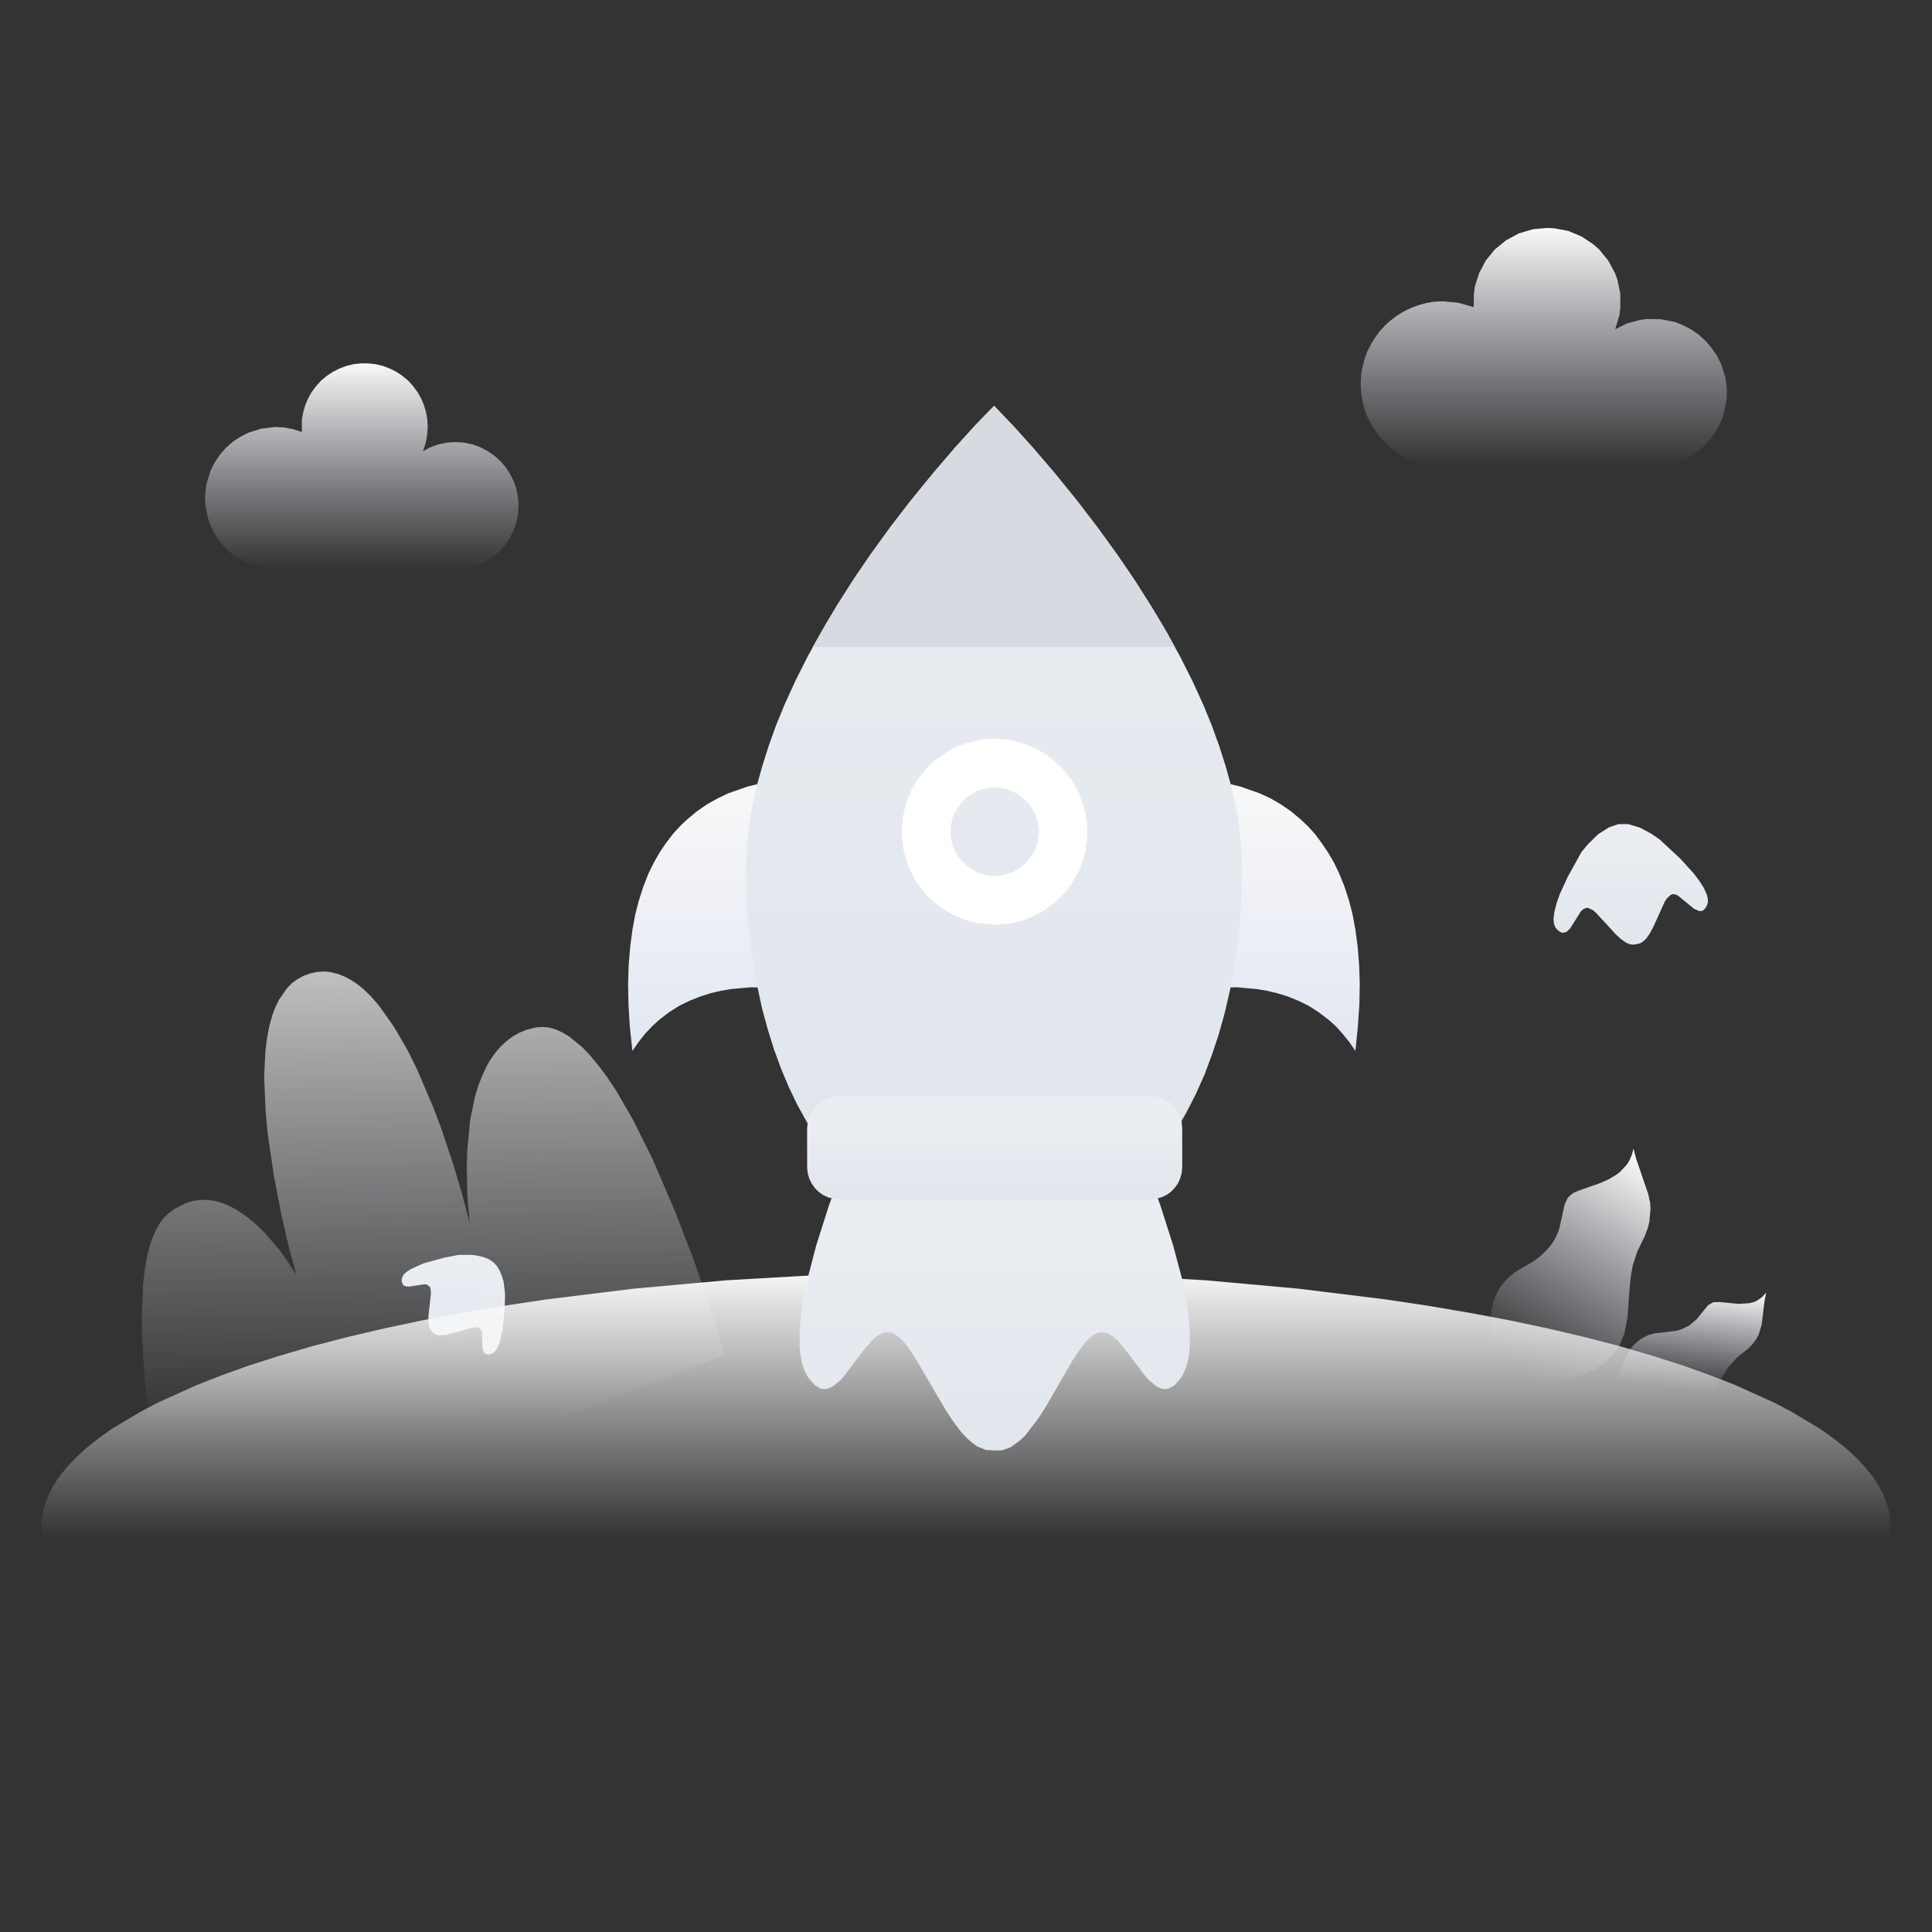 <svg height="1024" node-id="1" sillyvg="true" template-height="1024" template-width="1024" version="1.1" viewBox="0 0 1024 1024" width="1024" xmlns="http://www.w3.org/2000/svg" xmlns:xlink="http://www.w3.org/1999/xlink"><rect x="0" y="0" width="1024" height="1024" fill="#333333" stroke="none"/><defs node-id="44"><linearGradient gradientUnits="objectBoundingBox" id="linearGradient1" node-id="46" spreadMethod="pad" x1="0.5" x2="0.5" y1="0.184" y2="1"><stop offset="0" stop-color="#eaeef2"/><stop offset="1" stop-color="#e1e6ed"/></linearGradient><linearGradient gradientUnits="objectBoundingBox" id="linear-gradient-2" node-id="8" spreadMethod="pad" x1="0.5" x2="0.506" y1="0" y2="0.766"><stop offset="0" stop-color="#f8f8f8" stop-opacity="0.71"/><stop offset="1" stop-color="#e2e7f2" stop-opacity="0"/></linearGradient><linearGradient gradientUnits="objectBoundingBox" id="linear-gradient-3" node-id="11" spreadMethod="pad" x1="0.5" x2="0.5" y1="0" y2="0.522"><stop offset="0" stop-color="#f8f8f8"/><stop offset="1" stop-color="#f8f8f8" stop-opacity="0"/></linearGradient><linearGradient gradientUnits="objectBoundingBox" id="linear-gradient-4" node-id="14" spreadMethod="pad" x1="0.765" x2="0.338" y1="-0.019" y2="1.006"><stop offset="0" stop-color="#f8f8f8"/><stop offset="1" stop-color="#e2e7f2" stop-opacity="0"/></linearGradient><linearGradient gradientUnits="objectBoundingBox" id="linear-gradient-5" node-id="17" spreadMethod="pad" x1="0.765" x2="0.65" y1="-0.019" y2="0.815"><stop offset="0" stop-color="#f8f8f8"/><stop offset="1" stop-color="#e2e7f2" stop-opacity="0"/></linearGradient><linearGradient gradientUnits="objectBoundingBox" id="linearGradient2" node-id="77" spreadMethod="pad" x1="0.5" x2="0.5" y1="0" y2="1"><stop offset="0" stop-color="#f8f8f8"/><stop offset="1" stop-color="#e2e7f2" stop-opacity="0"/></linearGradient><linearGradient gradientUnits="objectBoundingBox" id="linear-gradient-6" node-id="18" spreadMethod="pad" x1="0.5" x2="0.5" y1="0" y2="1"><stop offset="0" stop-color="#f8f8f8"/><stop offset="1" stop-color="#e2e7f2" stop-opacity="0"/></linearGradient><linearGradient gradientUnits="objectBoundingBox" id="linearGradient3" node-id="90" spreadMethod="pad" x1="0.5" x2="0.5" y1="0" y2="1"><stop offset="0" stop-color="#f8f8f8"/><stop offset="1" stop-color="#e2e7f2"/></linearGradient><linearGradient gradientUnits="objectBoundingBox" id="linear-gradient-8" node-id="19" spreadMethod="pad" x1="0.5" x2="0.5" y1="0" y2="1"><stop offset="0" stop-color="#f8f8f8"/><stop offset="1" stop-color="#e2e7f2"/></linearGradient><linearGradient gradientUnits="objectBoundingBox" id="linear-gradient-10" node-id="22" spreadMethod="pad" x1="0.5" x2="0.5" y1="0" y2="1"><stop offset="0" stop-color="#eaeef2"/><stop offset="1" stop-color="#e1e6ed"/></linearGradient><linearGradient gradientUnits="objectBoundingBox" id="linearGradient4" node-id="109" spreadMethod="pad" x1="0.5" x2="0.5" y1="0.184" y2="1"><stop offset="0" stop-color="#eaeef2"/><stop offset="1" stop-color="#e1e6ed"/></linearGradient><linearGradient gradientUnits="objectBoundingBox" id="linear-gradient-12" node-id="23" spreadMethod="pad" x1="0.492" x2="0.492" y1="0.313" y2="1"><stop offset="0" stop-color="#eaeef2"/><stop offset="1" stop-color="#e1e6ed"/></linearGradient><linearGradient gradientUnits="objectBoundingBox" id="linear-gradient" node-id="5" spreadMethod="pad" x1="0.5" x2="0.5" y1="0.184" y2="1"><stop offset="0" stop-color="#eaeef2"/><stop offset="1" stop-color="#e1e6ed"/></linearGradient></defs><g node-id="127"><path d="M 0.00 0.00 L 1024.00 0.00 L 1024.00 1024.00 L 0.00 1024.00 Z" fill="#ffffff" fill-opacity="0" fill-rule="nonzero" group-id="1" id="矩形_354" node-id="25" stroke="none" target-height="1024" target-width="1024" target-x="0" target-y="0"/></g><g node-id="128"><path d="M 229.50 706.30 L 227.70 704.20 L 227.00 700.20 L 227.10 697.30 L 228.40 685.80 L 228.30 683.50 L 227.80 682.00 L 226.20 680.80 L 224.90 680.70 L 216.80 681.90 L 215.10 681.80 L 213.90 681.30 L 213.00 679.70 L 212.90 678.10 L 213.30 676.80 L 214.00 675.50 L 215.40 674.20 L 217.80 672.60 L 224.50 669.60 L 235.40 666.60 L 243.10 665.10 L 250.00 665.10 L 252.90 665.50 L 256.00 666.20 L 258.90 667.30 L 261.50 669.00 L 263.50 671.20 L 265.00 673.80 L 266.10 676.60 L 266.90 679.30 L 267.70 685.70 L 267.50 693.50 L 266.40 704.80 L 264.70 712.00 L 263.50 714.60 L 262.40 716.20 L 261.30 717.10 L 260.10 717.70 L 258.50 717.90 L 256.80 717.30 L 256.10 716.20 L 255.70 714.60 L 255.50 706.40 L 255.10 705.10 L 253.70 703.70 L 252.20 703.50 L 250.00 703.80 L 236.30 707.60 L 232.30 707.70 L 230.90 707.30 L 229.50 706.30 Z" fill="url(#linearGradient1)" fill-rule="nonzero" group-id="2" id="路径_8752" node-id="26" stroke="none" target-height="52.8" target-width="54.8" target-x="212.9" target-y="665.1"/></g><g node-id="129"><g node-id="130"><path d="M 92.80 831.10 L 85.70 795.70 L 81.80 772.80 L 78.40 747.40 L 77.00 734.30 L 76.00 721.10 L 75.30 708.10 L 75.20 695.80 L 75.90 680.20 L 76.70 673.20 L 77.90 666.30 L 79.40 660.30 L 81.20 655.10 L 83.00 651.20 L 84.90 648.00 L 87.00 645.30 L 89.30 643.10 L 92.60 640.70 L 98.90 637.50 L 101.90 636.60 L 106.10 636.00 L 110.10 636.00 L 114.10 636.60 L 118.00 637.70 L 121.80 639.30 L 125.50 641.30 L 130.80 644.90 L 135.80 649.00 L 140.40 653.50 L 148.20 662.60 L 151.10 666.60 L 157.00 675.50 L 152.90 660.30 L 149.10 643.70 L 145.20 623.40 L 141.90 601.00 L 140.80 589.50 L 140.00 570.60 L 140.70 556.60 L 141.60 549.80 L 142.80 543.60 L 144.40 537.90 L 146.00 533.70 L 147.80 530.00 L 152.10 523.80 L 154.70 521.10 L 157.60 519.00 L 160.90 517.20 L 164.50 515.90 L 168.30 515.10 L 172.00 514.90 L 175.50 515.30 L 179.10 516.20 L 182.40 517.50 L 185.80 519.30 L 189.20 521.50 L 192.60 524.20 L 196.70 528.20 L 200.80 532.90 L 208.60 543.90 L 215.90 556.40 L 220.90 566.40 L 229.80 587.30 L 233.70 597.60 L 240.20 617.00 L 245.00 633.20 L 248.90 648.30 L 247.70 633.40 L 247.40 617.90 L 247.70 609.20 L 249.20 593.60 L 251.70 581.40 L 253.50 575.40 L 255.70 569.90 L 258.20 564.60 L 260.40 560.90 L 262.90 557.50 L 265.60 554.40 L 268.60 551.70 L 271.80 549.30 L 275.40 547.30 L 279.40 545.70 L 283.80 544.60 L 287.30 544.30 L 290.90 544.60 L 294.50 545.60 L 298.20 547.30 L 301.60 549.30 L 308.80 555.20 L 312.60 559.20 L 317.10 564.60 L 321.80 570.90 L 326.60 578.10 L 335.40 593.30 L 346.00 614.60 L 357.50 641.40 L 367.50 667.20 L 378.40 699.20 L 384.30 718.10 Z" fill="url(#linear-gradient-2)" fill-rule="nonzero" group-id="3,4" id="路径_63" node-id="28" stroke="none" target-height="316.2" target-width="309.1" target-x="75.2" target-y="514.9"/></g><g node-id="131"><path d="M 1002.00 809.00 L 1001.70 813.30 L 1001.00 817.70 L 999.70 822.00 L 997.90 826.40 L 995.50 830.90 L 992.50 835.50 L 988.60 840.30 L 984.00 845.20 L 978.50 850.30 L 972.10 855.40 L 964.70 860.70 L 949.40 869.80 L 940.50 874.50 L 919.70 883.90 L 906.40 889.10 L 891.90 894.30 L 875.90 899.40 L 858.50 904.50 L 840.00 909.30 L 820.40 913.90 L 799.60 918.30 L 778.80 922.20 L 757.00 925.90 L 734.30 929.30 L 687.90 935.00 L 639.30 939.40 L 589.10 942.30 L 538.00 943.80 L 512.00 944.00 L 486.00 943.80 L 434.90 942.30 L 384.70 939.40 L 336.10 935.00 L 289.70 929.30 L 267.00 925.90 L 245.20 922.20 L 224.40 918.30 L 203.60 913.90 L 184.00 909.30 L 165.50 904.50 L 148.10 899.40 L 132.10 894.30 L 117.60 889.10 L 104.30 883.90 L 83.50 874.50 L 74.60 869.80 L 59.30 860.70 L 51.90 855.40 L 45.50 850.30 L 40.00 845.20 L 35.40 840.30 L 31.50 835.50 L 28.50 830.90 L 26.10 826.40 L 24.30 822.00 L 23.00 817.70 L 22.30 813.30 L 22.00 809.00 L 22.30 804.70 L 23.00 800.30 L 24.30 796.00 L 26.10 791.60 L 28.50 787.10 L 31.50 782.50 L 35.40 777.70 L 40.00 772.80 L 45.50 767.70 L 51.90 762.60 L 59.30 757.30 L 74.60 748.20 L 83.50 743.50 L 104.30 734.10 L 117.60 728.90 L 132.10 723.70 L 148.10 718.60 L 165.50 713.50 L 184.00 708.70 L 203.60 704.10 L 224.40 699.70 L 245.20 695.80 L 267.00 692.10 L 289.70 688.70 L 336.10 683.00 L 384.70 678.60 L 434.90 675.70 L 486.00 674.20 L 512.00 674.00 L 538.00 674.20 L 589.10 675.70 L 639.30 678.60 L 687.90 683.00 L 734.30 688.70 L 757.00 692.10 L 778.80 695.80 L 799.60 699.70 L 820.40 704.10 L 840.00 708.70 L 858.50 713.50 L 875.90 718.60 L 891.90 723.70 L 906.40 728.90 L 919.70 734.10 L 940.50 743.50 L 949.40 748.20 L 964.70 757.30 L 972.10 762.60 L 978.50 767.70 L 984.00 772.80 L 988.60 777.70 L 992.50 782.50 L 995.50 787.10 L 997.90 791.60 L 999.70 796.00 L 1001.00 800.30 L 1001.70 804.70 L 1002.00 809.00 Z" fill="url(#linear-gradient-3)" fill-rule="nonzero" group-id="3,5" id="椭圆_16" node-id="29" stroke="none" target-height="270" target-width="980" target-x="22" target-y="674"/></g><g node-id="132"><path d="M 806.90 671.90 L 812.00 669.00 L 815.90 666.20 L 818.80 663.50 L 821.50 660.60 L 823.50 657.80 L 824.90 655.20 L 826.50 651.10 L 829.30 638.30 L 831.00 634.80 L 832.30 633.50 L 834.10 632.20 L 836.60 631.10 L 847.50 627.30 L 852.20 625.30 L 856.10 623.00 L 858.50 621.30 L 862.30 617.20 L 863.70 614.90 L 864.90 612.10 L 865.80 608.80 L 867.20 614.20 L 873.60 632.90 L 874.60 637.50 L 874.80 640.70 L 874.20 647.60 L 873.30 651.10 L 871.80 655.10 L 867.80 663.30 L 865.40 670.70 L 864.40 676.30 L 863.80 681.90 L 862.60 698.20 L 861.00 706.70 L 858.40 713.00 L 856.50 715.90 L 854.10 718.80 L 851.20 721.60 L 847.80 724.10 L 844.30 726.10 L 840.50 727.70 L 836.60 729.00 L 828.60 730.60 L 822.50 731.20 L 811.30 731.10 L 806.70 730.60 L 796.80 729.00 L 793.40 720.60 L 791.00 711.70 L 790.30 706.70 L 789.90 701.30 L 790.50 694.10 L 791.40 690.50 L 792.60 687.00 L 794.30 683.60 L 796.60 680.30 L 799.30 677.30 L 802.70 674.50 L 806.90 671.90 Z" fill="url(#linear-gradient-4)" fill-rule="nonzero" group-id="3,6" id="路径_61" node-id="30" stroke="none" target-height="122.4" target-width="84.9" target-x="789.9" target-y="608.8"/></g><g node-id="133"><path d="M 880.90 706.30 L 888.10 705.40 L 890.80 704.70 L 895.30 702.60 L 899.20 699.30 L 905.30 691.80 L 908.10 690.20 L 911.40 690.10 L 921.60 691.10 L 927.30 690.70 L 929.70 690.10 L 931.90 689.00 L 934.00 687.40 L 936.10 685.10 L 935.20 689.80 L 933.70 702.30 L 932.10 707.40 L 930.70 710.00 L 928.90 712.40 L 926.50 714.90 L 920.60 719.60 L 916.30 724.30 L 913.70 728.20 L 906.90 739.80 L 903.40 744.20 L 899.10 747.80 L 896.40 749.10 L 893.20 750.20 L 889.90 750.70 L 886.50 750.80 L 883.20 750.50 L 878.20 749.40 L 873.50 747.80 L 865.30 743.70 L 857.60 738.40 L 857.80 733.70 L 859.00 726.60 L 860.20 722.60 L 861.90 718.70 L 864.20 715.00 L 866.00 712.70 L 868.30 710.70 L 870.80 709.00 L 873.70 707.60 L 877.00 706.70 L 880.90 706.30 Z" fill="url(#linear-gradient-5)" fill-rule="nonzero" group-id="3,7" id="路径_62" node-id="31" stroke="none" target-height="65.7" target-width="78.5" target-x="857.6" target-y="685.1"/></g><g node-id="134"><path d="M 764.90 247.40 L 760.30 247.20 L 756.00 246.50 L 751.90 245.40 L 747.90 243.90 L 744.00 242.00 L 740.40 239.90 L 737.10 237.30 L 731.20 231.40 L 728.70 228.00 L 726.50 224.40 L 724.60 220.60 L 723.20 216.60 L 722.10 212.40 L 721.40 208.10 L 721.20 203.60 L 721.40 199.00 L 722.10 194.70 L 723.20 190.50 L 724.60 186.50 L 726.50 182.70 L 728.70 179.10 L 731.20 175.70 L 734.00 172.60 L 737.10 169.80 L 740.40 167.30 L 744.00 165.10 L 747.90 163.20 L 751.90 161.70 L 756.00 160.60 L 760.30 159.90 L 764.90 159.70 L 773.10 160.50 L 781.10 162.80 L 781.20 155.70 L 781.70 151.90 L 784.00 144.70 L 787.50 138.10 L 792.30 132.20 L 798.20 127.40 L 805.00 123.70 L 812.50 121.50 L 820.00 120.80 L 823.80 121.00 L 831.20 122.40 L 838.20 125.30 L 844.50 129.50 L 847.50 132.10 L 852.40 138.10 L 856.00 144.80 L 857.30 148.40 L 858.80 155.70 L 858.80 163.30 L 858.30 167.10 L 856.10 174.50 L 862.40 171.40 L 869.20 169.60 L 872.70 169.10 L 880.30 169.20 L 887.90 170.70 L 891.40 172.10 L 896.00 174.40 L 900.10 177.20 L 903.80 180.50 L 907.10 184.30 L 909.90 188.40 L 912.20 192.90 L 914.50 200.20 L 915.10 204.10 L 915.30 208.20 L 915.10 212.20 L 913.50 219.80 L 912.20 223.40 L 909.90 228.00 L 907.10 232.10 L 903.80 235.90 L 900.10 239.20 L 896.00 242.00 L 891.40 244.30 L 887.90 245.60 L 880.30 247.20 L 876.20 247.40 Z" fill="url(#linearGradient2)" fill-rule="nonzero" group-id="3,8" id="联合_38" node-id="32" stroke="none" target-height="126.6" target-width="194.1" target-x="721.2" target-y="120.8"/></g><g node-id="135"><path d="M 146.10 301.80 L 142.20 301.60 L 134.90 300.00 L 131.50 298.70 L 127.20 296.50 L 123.20 293.80 L 119.60 290.60 L 116.50 287.00 L 113.80 283.00 L 111.60 278.70 L 110.40 275.20 L 108.90 268.00 L 108.70 264.10 L 108.90 260.20 L 109.50 256.40 L 111.60 249.40 L 113.80 245.10 L 116.50 241.10 L 119.60 237.50 L 123.20 234.30 L 127.20 231.60 L 131.50 229.40 L 138.50 227.20 L 146.10 226.30 L 150.80 226.60 L 155.40 227.50 L 160.00 229.00 L 160.00 222.30 L 160.70 218.50 L 161.80 214.70 L 163.30 211.20 L 165.20 207.80 L 167.50 204.70 L 170.10 201.80 L 173.10 199.30 L 176.40 197.10 L 180.00 195.30 L 183.70 193.90 L 187.50 193.00 L 191.30 192.60 L 195.20 192.60 L 199.00 193.00 L 202.80 193.90 L 206.50 195.30 L 210.10 197.10 L 213.40 199.30 L 216.40 201.80 L 219.00 204.70 L 221.30 207.80 L 223.20 211.20 L 224.70 214.70 L 225.80 218.50 L 226.50 222.30 L 226.70 226.30 L 226.40 230.70 L 225.60 234.90 L 224.20 239.10 L 228.20 237.00 L 232.50 235.50 L 236.90 234.60 L 241.40 234.30 L 246.00 234.60 L 250.30 235.50 L 254.50 237.00 L 258.30 239.00 L 261.90 241.40 L 265.10 244.30 L 267.90 247.50 L 270.30 251.10 L 272.20 255.00 L 273.70 259.10 L 274.50 263.40 L 274.90 268.00 L 274.50 272.60 L 273.70 277.00 L 272.20 281.10 L 270.30 285.00 L 267.90 288.60 L 265.10 291.80 L 261.90 294.70 L 258.30 297.10 L 254.50 299.10 L 250.30 300.50 L 246.00 301.40 L 241.40 301.80 Z" fill="url(#linear-gradient-6)" fill-rule="nonzero" group-id="3,9" id="联合_39" node-id="33" stroke="none" target-height="109.2" target-width="166.2" target-x="108.7" target-y="192.6"/></g><g node-id="136"><g node-id="138"><path d="M 423.30 413.60 L 415.80 413.60 L 410.00 414.10 L 403.70 415.10 L 396.20 416.90 L 385.90 420.50 L 380.30 423.20 L 374.90 426.20 L 369.50 429.90 L 364.10 434.40 L 360.30 438.00 L 356.60 442.10 L 353.00 446.80 L 349.50 452.00 L 346.50 457.30 L 343.60 463.20 L 341.00 469.90 L 338.60 477.30 L 336.70 484.70 L 335.20 492.80 L 334.00 501.90 L 333.20 511.90 L 332.90 521.60 L 333.10 532.30 L 333.80 544.00 L 335.20 557.00 L 338.60 552.10 L 342.00 547.80 L 345.60 544.00 L 349.30 540.60 L 354.60 536.50 L 360.00 533.10 L 365.50 530.40 L 371.10 528.20 L 376.70 526.40 L 382.20 525.10 L 387.70 524.20 L 397.80 523.30 L 405.00 523.40 L 411.00 523.70 L 416.40 524.40 L 423.30 525.70 Z" fill="url(#linearGradient3)" fill-rule="nonzero" group-id="3,10,12" id="路径_8751" node-id="35" stroke="none" target-height="143.4" target-width="90.4" target-x="332.9" target-y="413.6"/></g><g node-id="139"><path d="M 630.30 413.60 L 637.80 413.60 L 643.60 414.10 L 649.90 415.10 L 657.40 416.90 L 667.70 420.50 L 673.30 423.10 L 678.70 426.20 L 684.10 429.90 L 689.50 434.40 L 693.30 438.00 L 697.00 442.10 L 700.50 446.80 L 704.00 452.00 L 707.10 457.30 L 709.90 463.20 L 712.60 469.90 L 715.00 477.30 L 716.90 484.70 L 718.40 492.80 L 719.60 501.80 L 720.40 511.90 L 720.70 521.60 L 720.50 532.30 L 719.70 544.00 L 718.40 557.00 L 715.00 552.10 L 711.50 547.80 L 708.00 543.90 L 704.30 540.60 L 698.90 536.50 L 693.60 533.10 L 688.10 530.40 L 682.40 528.10 L 676.90 526.40 L 671.40 525.10 L 665.90 524.20 L 655.70 523.30 L 648.50 523.40 L 642.60 523.70 L 637.20 524.40 L 630.30 525.70 Z" fill="url(#linear-gradient-8)" fill-rule="nonzero" group-id="3,10,13" id="路径_8747" node-id="36" stroke="none" target-height="143.4" target-width="90.4" target-x="630.3" target-y="413.6"/></g><g node-id="140"><path d="M 623.80 598.40 L 429.70 598.40 L 422.50 585.40 L 418.00 576.00 L 413.90 566.20 L 410.20 556.10 L 406.90 545.50 L 403.90 534.50 L 401.30 522.40 L 399.10 510.20 L 397.50 498.00 L 396.30 485.70 L 395.60 473.30 L 395.40 460.90 L 395.70 452.00 L 396.40 443.20 L 397.50 434.40 L 399.10 425.60 L 401.00 416.90 L 404.10 405.80 L 407.60 394.80 L 411.50 384.00 L 415.90 373.30 L 421.60 360.80 L 428.10 347.90 L 435.50 334.60 L 443.20 321.50 L 451.80 308.10 L 461.10 294.30 L 471.80 279.50 L 482.90 265.10 L 494.40 251.00 L 506.30 237.10 L 517.00 225.30 L 526.90 215.10 L 537.20 225.90 L 547.40 237.20 L 559.30 251.10 L 570.80 265.30 L 581.90 279.80 L 592.60 294.60 L 602.00 308.40 L 610.50 321.80 L 618.30 334.90 L 625.60 348.20 L 632.10 361.10 L 637.80 373.60 L 642.20 384.30 L 646.10 395.10 L 649.60 406.00 L 652.70 417.10 L 654.70 425.80 L 656.20 434.50 L 657.30 443.20 L 658.00 452.10 L 658.30 460.90 L 658.10 473.80 L 657.40 486.50 L 656.10 499.30 L 654.30 511.90 L 652.00 524.50 L 649.10 537.00 L 645.90 548.40 L 642.30 559.20 L 638.40 569.60 L 633.90 579.70 L 629.00 589.30 L 623.80 598.40 Z" fill="url(#linear-gradient-10)" fill-rule="nonzero" group-id="3,10,14" id="减去_9" node-id="37" stroke="none" target-height="383.3" target-width="262.9" target-x="395.4" target-y="215.1"/></g><g node-id="141"><path d="M 430.80 342.90 L 437.90 330.40 L 445.30 318.20 L 453.00 306.10 L 461.10 294.30 L 471.80 279.50 L 482.90 265.10 L 494.40 251.00 L 506.30 237.10 L 517.00 225.30 L 526.90 215.10 L 537.20 225.90 L 547.40 237.20 L 559.30 251.10 L 570.80 265.30 L 581.90 279.80 L 592.60 294.60 L 600.60 306.30 L 615.70 330.50 L 622.70 342.90 Z" fill="#d7dbe1" fill-rule="nonzero" group-id="3,10,15" id="交叉_4" node-id="38" stroke="none" target-height="127.8" target-width="191.9" target-x="430.8" target-y="215.1"/></g><g node-id="142"><path d="M 527.20 768.80 L 522.50 768.50 L 517.90 766.60 L 515.10 764.60 L 512.20 762.00 L 509.20 758.70 L 505.20 753.40 L 501.20 747.30 L 486.30 721.80 L 482.80 716.20 L 479.50 711.80 L 477.00 709.20 L 474.80 707.50 L 472.80 706.40 L 471.10 706.00 L 467.90 706.40 L 464.20 708.60 L 462.10 710.50 L 456.80 716.80 L 447.50 729.20 L 445.40 731.60 L 441.30 734.90 L 439.10 735.90 L 437.00 736.30 L 434.90 736.00 L 431.90 734.20 L 428.20 729.90 L 426.50 726.70 L 425.20 723.00 L 424.30 718.50 L 423.80 713.90 L 423.90 703.40 L 424.80 695.10 L 426.20 686.20 L 428.10 677.40 L 432.60 660.10 L 439.50 638.50 L 444.30 625.60 L 610.10 625.60 L 614.90 638.50 L 621.80 660.10 L 626.40 677.40 L 628.20 686.20 L 629.60 695.10 L 630.50 703.40 L 630.60 713.90 L 630.20 718.50 L 629.20 722.90 L 627.90 726.70 L 626.20 729.90 L 622.60 734.20 L 619.50 735.90 L 617.40 736.30 L 615.30 735.90 L 613.10 734.90 L 609.10 731.60 L 606.90 729.20 L 597.60 716.80 L 592.40 710.50 L 590.20 708.60 L 586.60 706.40 L 583.30 706.00 L 581.60 706.40 L 579.60 707.40 L 577.50 709.10 L 575.10 711.60 L 571.90 715.80 L 568.40 721.20 L 554.00 746.10 L 550.10 752.10 L 543.40 760.80 L 540.60 763.50 L 535.60 767.10 L 531.10 768.70 L 527.20 768.80 Z" fill="url(#linearGradient4)" fill-rule="nonzero" group-id="3,10,16" id="联合_45" node-id="39" stroke="none" target-height="143.2" target-width="206.8" target-x="423.8" target-y="625.6"/></g><g node-id="143"><path d="M 527.20 490.10 L 518.60 489.40 L 510.40 487.20 L 505.30 485.00 L 500.50 482.20 L 496.00 479.00 L 491.90 475.20 L 488.30 471.10 L 485.10 466.50 L 481.40 458.90 L 478.90 450.60 L 477.90 442.00 L 478.50 433.60 L 479.60 428.10 L 481.30 422.80 L 483.60 417.80 L 486.50 413.10 L 489.80 408.70 L 493.70 404.60 L 496.90 401.90 L 504.00 397.30 L 508.00 395.40 L 512.80 393.70 L 517.60 392.50 L 522.40 391.80 L 527.20 391.60 L 532.00 391.80 L 536.70 392.50 L 541.20 393.70 L 545.70 395.30 L 550.00 397.30 L 554.00 399.60 L 557.80 402.40 L 561.40 405.60 L 564.70 409.10 L 567.60 412.90 L 570.20 417.10 L 572.40 421.70 L 574.20 426.50 L 575.40 431.30 L 576.10 436.10 L 576.30 440.90 L 576.10 445.70 L 575.40 450.30 L 574.30 454.90 L 572.80 459.40 L 570.80 463.70 L 568.40 467.70 L 565.70 471.60 L 562.50 475.20 L 559.00 478.50 L 555.20 481.40 L 551.00 484.00 L 546.40 486.20 L 541.70 487.90 L 537.00 489.20 L 532.20 489.90 L 527.20 490.10 Z M 527.20 417.40 L 524.00 417.60 L 521.00 418.20 L 518.10 419.20 L 515.40 420.60 L 510.60 424.20 L 507.00 429.00 L 505.60 431.70 L 504.60 434.60 L 504.00 437.60 L 503.80 440.80 L 504.00 444.00 L 504.60 447.10 L 507.00 452.70 L 508.70 455.10 L 512.90 459.40 L 518.10 462.40 L 521.00 463.40 L 524.00 464.00 L 527.20 464.30 L 530.40 464.00 L 533.50 463.40 L 536.30 462.40 L 539.10 461.00 L 543.80 457.40 L 547.40 452.70 L 548.80 449.90 L 549.80 447.10 L 550.40 444.00 L 550.70 440.80 L 550.40 437.60 L 549.80 434.60 L 548.80 431.70 L 545.80 426.50 L 541.50 422.30 L 539.10 420.60 L 533.50 418.20 L 530.40 417.60 L 527.20 417.40 Z" fill="#ffffff" fill-rule="nonzero" group-id="3,10,17" id="减去_12" node-id="40" stroke="none" target-height="98.5" target-width="98.4" target-x="477.9" target-y="391.6"/></g><path d="M 444.80 580.90 L 609.60 580.90 L 612.70 581.20 L 615.60 582.00 L 618.20 583.20 L 620.60 584.90 L 622.60 586.90 L 624.30 589.30 L 625.50 592.00 L 626.30 594.80 L 626.60 597.90 L 626.60 618.70 L 626.30 621.80 L 625.50 624.60 L 624.30 627.30 L 622.60 629.60 L 620.60 631.70 L 618.20 633.40 L 615.60 634.60 L 612.70 635.40 L 609.60 635.70 L 444.80 635.70 L 441.70 635.40 L 438.90 634.60 L 436.30 633.40 L 433.90 631.70 L 431.80 629.60 L 430.20 627.30 L 428.90 624.60 L 428.10 621.80 L 427.80 618.70 L 427.80 597.90 L 428.10 594.80 L 428.90 592.00 L 430.20 589.30 L 431.80 586.90 L 433.90 584.90 L 436.30 583.20 L 438.90 582.00 L 441.70 581.20 L 444.80 580.90 Z" fill="url(#linear-gradient-12)" fill-rule="nonzero" group-id="3,10,18" id="矩形_351" node-id="41" stroke="none" target-height="54.8" target-width="198.8" target-x="427.8" target-y="580.9"/></g><path d="M 867.20 500.50 L 865.40 500.70 L 863.70 500.40 L 861.80 499.60 L 859.10 497.70 L 856.30 495.10 L 846.00 483.90 L 844.40 482.50 L 841.70 481.20 L 840.40 481.30 L 839.20 481.90 L 838.00 482.90 L 832.20 492.10 L 830.20 494.00 L 828.10 494.40 L 826.80 493.90 L 825.20 492.60 L 824.20 491.20 L 823.60 489.30 L 823.40 486.90 L 823.90 483.10 L 825.10 478.50 L 826.70 473.90 L 831.00 464.60 L 838.20 451.60 L 841.60 447.50 L 847.00 442.20 L 852.80 438.50 L 857.80 436.80 L 863.00 436.80 L 869.30 438.70 L 875.60 442.10 L 879.70 445.00 L 890.60 455.10 L 897.50 462.70 L 900.50 466.60 L 903.00 470.50 L 904.60 474.00 L 905.20 476.40 L 905.20 478.30 L 904.70 480.00 L 903.60 481.70 L 902.60 482.60 L 901.50 482.90 L 900.40 482.80 L 897.90 481.70 L 889.50 474.80 L 888.10 474.10 L 886.80 473.90 L 885.50 474.30 L 883.40 476.30 L 882.30 478.00 L 876.20 491.50 L 874.40 494.80 L 872.50 497.50 L 871.00 498.90 L 869.50 499.90 L 867.20 500.50 Z" fill="url(#linear-gradient)" fill-rule="nonzero" group-id="3,11" id="路径_8753" node-id="42" stroke="none" target-height="63.9" target-width="81.8" target-x="823.4" target-y="436.8"/></g></svg>